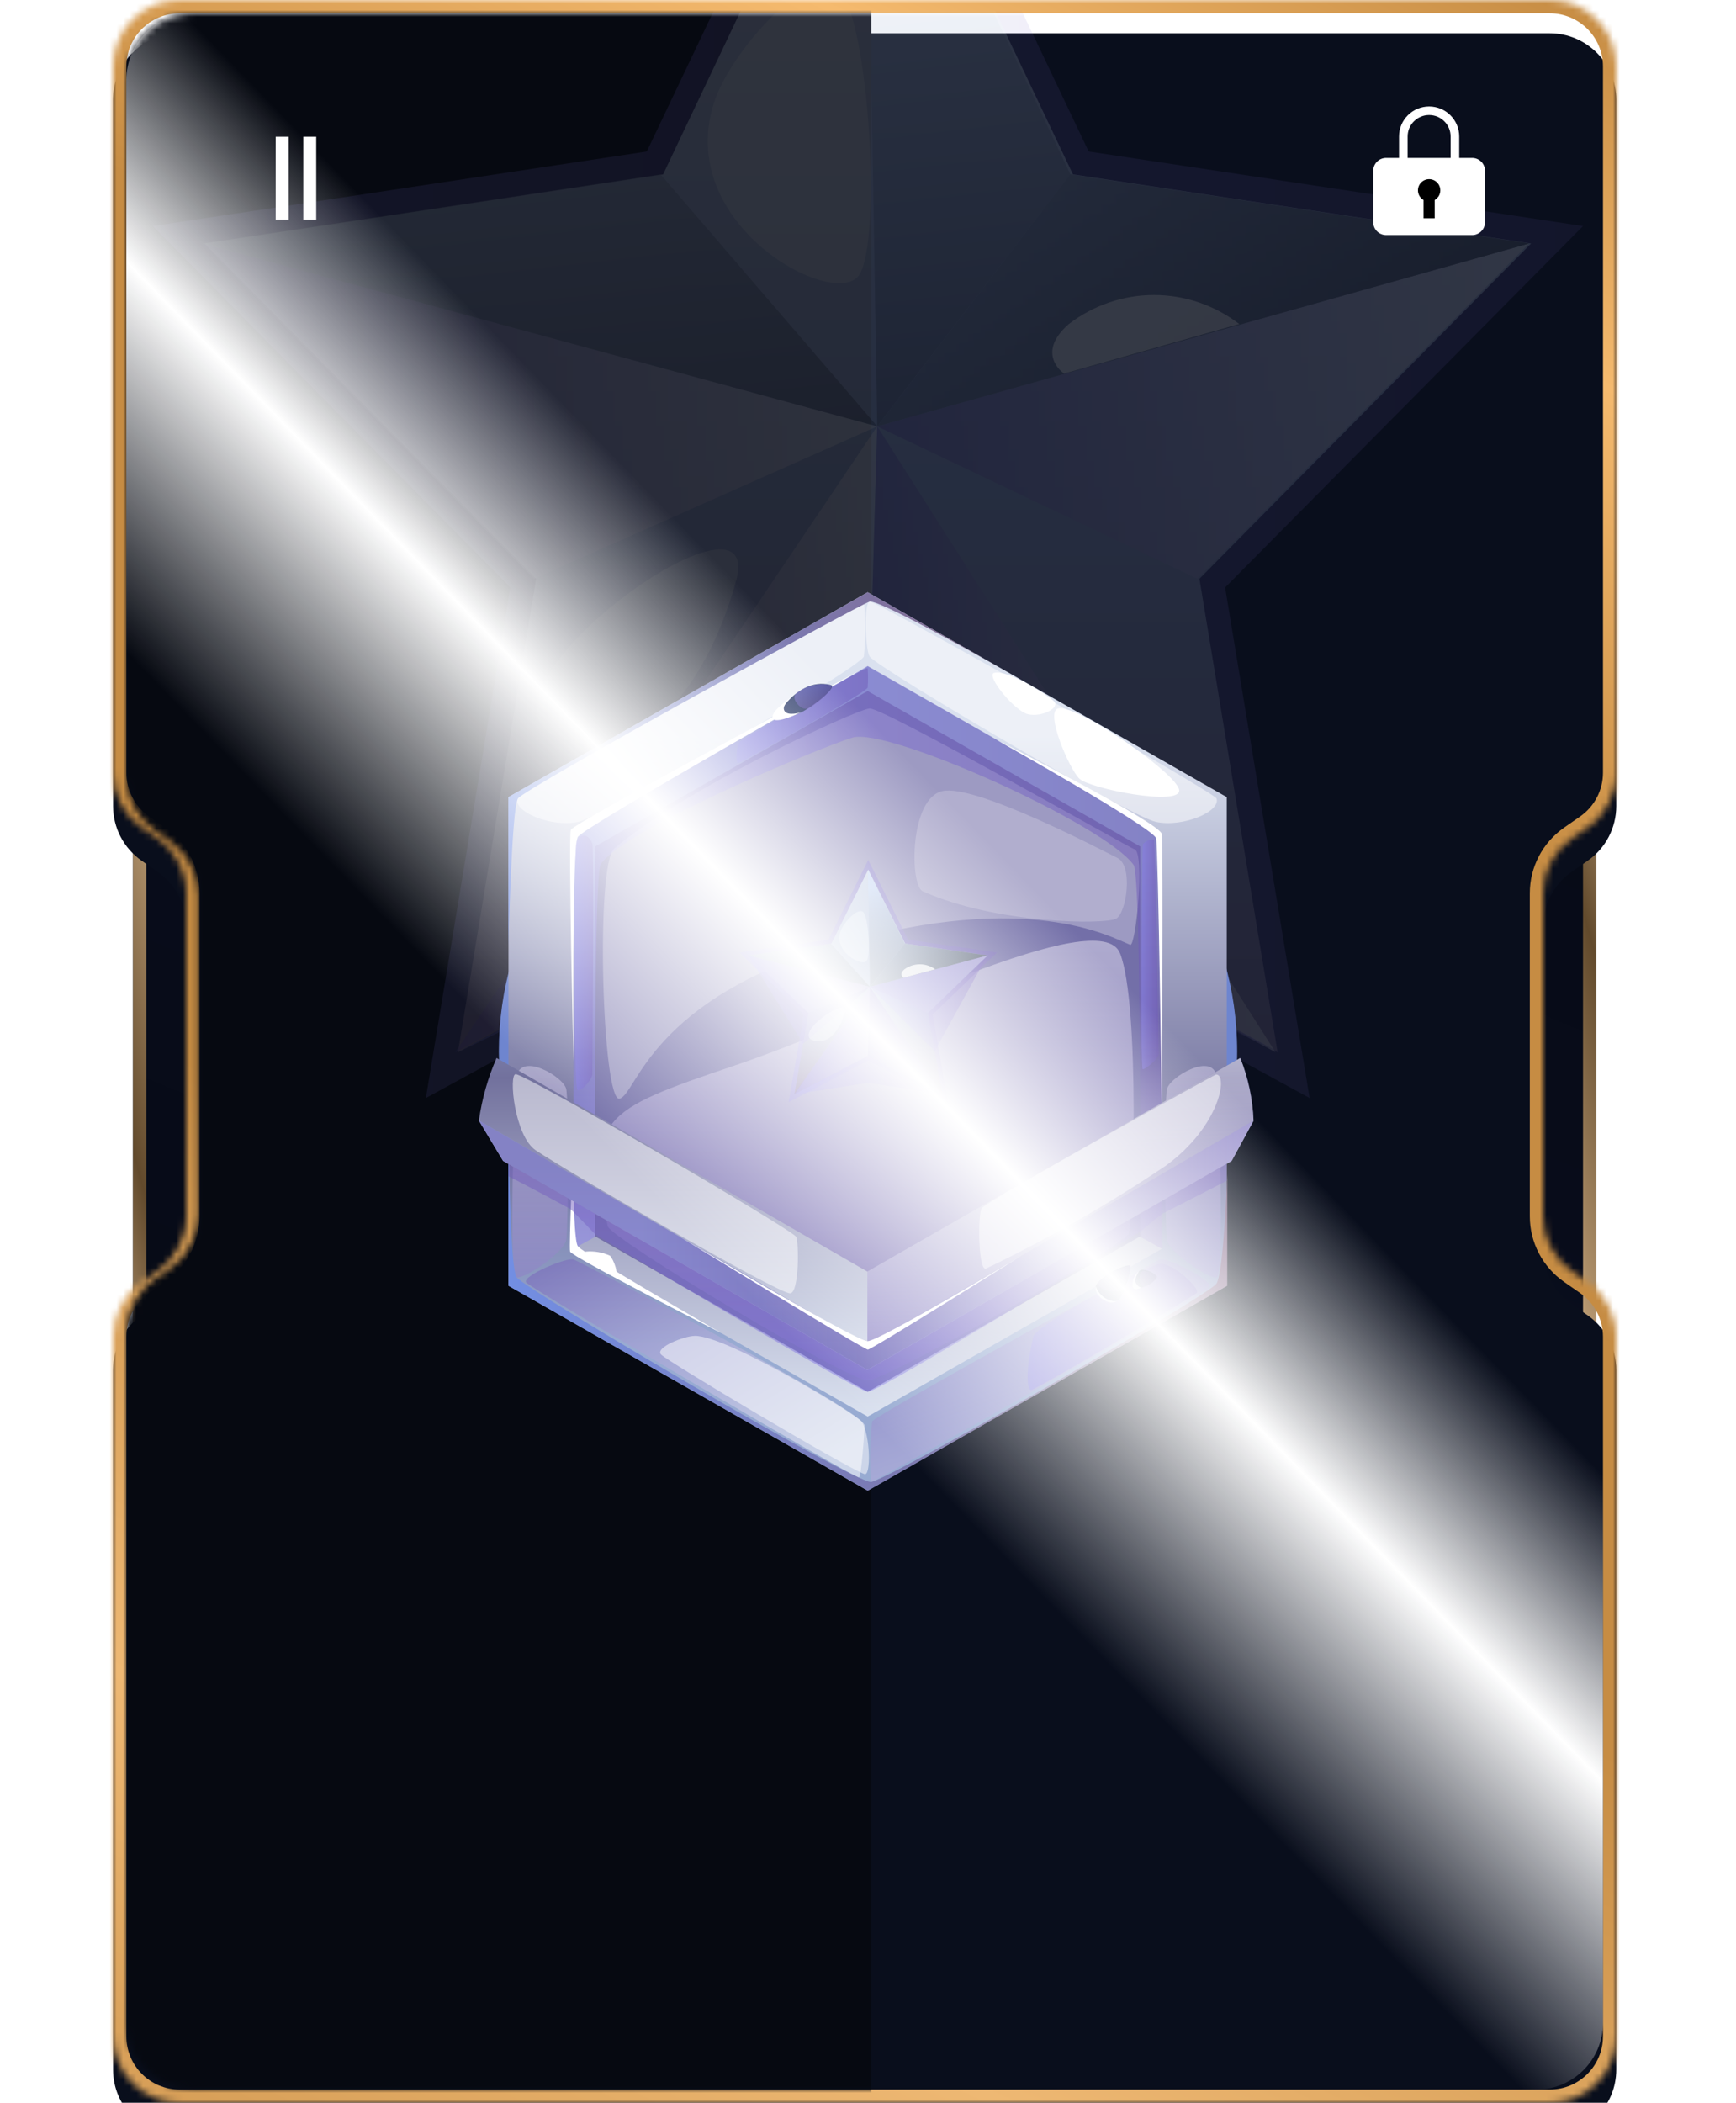 <svg width="261" height="316" viewBox="0 0 261 316" fill="none" xmlns="http://www.w3.org/2000/svg">
<g filter="url(#filter0_b_6924_90886)">
<path d="M25 309.983C22.239 309.983 20 307.745 20 304.983L20 12C20 9.238 22.239 7 25 7L57 7L57 309.983L25 309.983Z" fill="url(#paint0_linear_6924_90886)"/>
<path d="M25 308.983C22.791 308.983 21 307.193 21 304.983L21 12C21 9.791 22.791 8 25 8L56 8L56 308.983L25 308.983Z" stroke="url(#paint1_linear_6924_90886)" stroke-width="2"/>
</g>
<g filter="url(#filter1_b_6924_90886)">
<path d="M235 7C237.761 7 240 9.239 240 12L240 304.984C240 307.745 237.761 309.984 235 309.984L203 309.984L203 7L235 7Z" fill="url(#paint2_linear_6924_90886)"/>
<path d="M235 8C237.209 8 239 9.791 239 12L239 304.984C239 307.193 237.209 308.984 235 308.984L204 308.984L204 8L235 8Z" stroke="url(#paint3_linear_6924_90886)" stroke-width="2"/>
</g>
<mask id="path-5-inside-1_6924_90886" fill="white">
<path fill-rule="evenodd" clip-rule="evenodd" d="M17 10C17 4.477 21.477 0 27 0H233C238.523 0 243 4.477 243 10V116.123C243 119.396 241.398 122.462 238.711 124.332L236.289 126.016C233.602 127.885 232 130.952 232 134.225V157V160V182.775C232 186.048 233.602 189.115 236.289 190.984L238.711 192.668C241.398 194.538 243 197.604 243 200.877V306C243 311.523 238.523 316 233 316H27C21.477 316 17 311.523 17 306V200.877C17 197.604 18.602 194.538 21.289 192.668L23.711 190.984C26.398 189.115 28 186.048 28 182.775L28 160V157L28 134.225C28 130.952 26.398 127.885 23.711 126.016L21.289 124.332C18.602 122.462 17 119.396 17 116.123V10Z"/>
</mask>
<g filter="url(#filter2_i_6924_90886)">
<path fill-rule="evenodd" clip-rule="evenodd" d="M17 10C17 4.477 21.477 0 27 0H233C238.523 0 243 4.477 243 10V116.123C243 119.396 241.398 122.462 238.711 124.332L236.289 126.016C233.602 127.885 232 130.952 232 134.225V157V160V182.775C232 186.048 233.602 189.115 236.289 190.984L238.711 192.668C241.398 194.538 243 197.604 243 200.877V306C243 311.523 238.523 316 233 316H27C21.477 316 17 311.523 17 306V200.877C17 197.604 18.602 194.538 21.289 192.668L23.711 190.984C26.398 189.115 28 186.048 28 182.775L28 160V157L28 134.225C28 130.952 26.398 127.885 23.711 126.016L21.289 124.332C18.602 122.462 17 119.396 17 116.123V10Z" fill="#090E1C"/>
</g>
<path d="M28 160H30H28ZM28 157H26H28ZM21.289 124.332L22.431 122.69L21.289 124.332ZM21.289 192.668L20.147 191.026L21.289 192.668ZM238.711 192.668L237.569 194.31L238.711 192.668ZM23.711 126.016L22.569 127.658L23.711 126.016ZM236.289 126.016L235.147 124.374L236.289 126.016ZM238.711 124.332L239.853 125.974L238.711 124.332ZM236.289 190.984L237.431 189.342L236.289 190.984ZM23.711 190.984L24.853 192.626L23.711 190.984ZM233 -2H27V2H233V-2ZM245 116.123V10H241V116.123H245ZM237.431 127.658L239.853 125.974L237.569 122.69L235.147 124.374L237.431 127.658ZM234 157V134.225H230V157H234ZM234 160V157H230V160H234ZM234 182.775V160H230V182.775H234ZM239.853 191.026L237.431 189.342L235.147 192.626L237.569 194.31L239.853 191.026ZM245 306V200.877H241V306H245ZM27 318H233V314H27V318ZM15 200.877V306H19V200.877H15ZM22.431 194.31L24.853 192.626L22.569 189.342L20.147 191.026L22.431 194.31ZM30 182.775L30 160H26L26 182.775H30ZM30 160V157H26V160H30ZM30 157L30 134.225H26L26 157H30ZM24.853 124.374L22.431 122.69L20.147 125.974L22.569 127.658L24.853 124.374ZM15 10V116.123H19V10H15ZM22.431 122.69C20.282 121.194 19 118.741 19 116.123H15C15 120.051 16.923 123.73 20.147 125.974L22.431 122.69ZM19 200.877C19 198.259 20.282 195.806 22.431 194.31L20.147 191.026C16.923 193.27 15 196.949 15 200.877H19ZM27 314C22.582 314 19 310.418 19 306H15C15 312.627 20.373 318 27 318V314ZM241 306C241 310.418 237.418 314 233 314V318C239.627 318 245 312.627 245 306H241ZM237.569 194.31C239.718 195.806 241 198.259 241 200.877H245C245 196.949 243.077 193.27 239.853 191.026L237.569 194.31ZM30 134.225C30 130.297 28.077 126.618 24.853 124.374L22.569 127.658C24.718 129.153 26 131.606 26 134.225H30ZM235.147 124.374C231.923 126.618 230 130.297 230 134.225H234C234 131.606 235.282 129.153 237.431 127.658L235.147 124.374ZM241 116.123C241 118.741 239.718 121.194 237.569 122.69L239.853 125.974C243.077 123.73 245 120.051 245 116.123H241ZM230 182.775C230 186.703 231.923 190.382 235.147 192.626L237.431 189.342C235.282 187.847 234 185.394 234 182.775H230ZM27 -2C20.373 -2 15 3.373 15 10H19C19 5.582 22.582 2 27 2V-2ZM24.853 192.626C28.077 190.382 30 186.703 30 182.775H26C26 185.394 24.718 187.847 22.569 189.342L24.853 192.626ZM233 2C237.418 2 241 5.582 241 10H245C245 3.373 239.627 -2 233 -2V2Z" fill="url(#paint4_linear_6924_90886)" mask="url(#path-5-inside-1_6924_90886)"/>
<mask id="mask0_6924_90886" style="mask-type:alpha" maskUnits="userSpaceOnUse" x="19" y="2" width="222" height="312">
<path fill-rule="evenodd" clip-rule="evenodd" d="M19 12C19 6.477 23.477 2 29 2H231C236.523 2 241 6.477 241 12V116.602C241 119.867 239.406 122.927 236.73 124.798L234.465 126.382C231.789 128.253 230.195 131.312 230.195 134.577V157.013V159.975V182.41C230.195 185.675 231.789 188.735 234.465 190.606L236.73 192.19C239.406 194.061 241 197.12 241 200.385V304C241 309.523 236.523 314 231 314H29C23.477 314 19 309.523 19 304V200.386C19 197.121 20.594 194.062 23.27 192.191L25.537 190.606C28.213 188.735 29.807 185.675 29.807 182.41L29.807 157.013L29.807 134.577C29.807 131.312 28.213 128.253 25.537 126.382L23.27 124.796C20.594 122.925 19 119.866 19 116.601V12Z" fill="#090E1C"/>
</mask>
<g mask="url(#mask0_6924_90886)">
<rect x="18" y="317" width="317" height="113" transform="rotate(-90 18 317)" fill="#060911"/>
<g style="mix-blend-mode:hard-light" opacity="0.2">
<path style="mix-blend-mode:multiply" opacity="0.5" d="M130.461 128.767L64.028 165L76.73 88.281L23 33.972L97.244 22.767L130.461 -47L163.677 22.767L238 33.972L184.191 88.281L196.894 165L130.461 128.767Z" fill="url(#paint5_linear_6924_90886)"/>
<path d="M230.195 36.59L194.375 31.192L184.591 29.72L161.316 26.203L130.467 -38.575L99.696 26.203L30.738 36.59L80.603 86.973L68.847 158.13L130.467 124.514L192.087 158.13L180.331 86.973L230.195 36.59Z" fill="url(#paint6_linear_6924_90886)"/>
<path style="mix-blend-mode:multiply" opacity="0.5" d="M30.43 36.591L131.894 64.072L80.294 86.974L30.43 36.591Z" fill="url(#paint7_linear_6924_90886)"/>
<path style="mix-blend-mode:multiply" opacity="0.5" d="M229.875 36.591L131.883 64.072L180.011 86.974L229.875 36.591Z" fill="url(#paint8_linear_6924_90886)"/>
<path style="mix-blend-mode:multiply" opacity="0.5" d="M130.144 124.516L131.88 64.073L68.445 158.132L130.144 124.516Z" fill="url(#paint9_linear_6924_90886)"/>
<path style="mix-blend-mode:multiply" opacity="0.5" d="M191.772 158.132L131.888 64.073L130.152 124.516L191.772 158.132Z" fill="url(#paint10_linear_6924_90886)"/>
<path style="mix-blend-mode:color-dodge" opacity="0.5" d="M130.152 -38.575L131.888 64.071L160.923 26.203L130.152 -38.575Z" fill="url(#paint11_linear_6924_90886)"/>
<path style="mix-blend-mode:color-dodge" opacity="0.5" d="M229.875 36.59L131.883 64.072L160.918 26.203L229.875 36.59Z" fill="url(#paint12_linear_6924_90886)"/>
<path style="mix-blend-mode:color-dodge" opacity="0.5" d="M229.875 36.59L131.883 64.072L160.918 26.203L229.875 36.59Z" fill="url(#paint13_linear_6924_90886)"/>
<path style="mix-blend-mode:color-dodge" opacity="0.5" d="M99.309 26.203L131.894 64.072L30.43 36.59L99.309 26.203Z" fill="url(#paint14_linear_6924_90886)"/>
<g style="mix-blend-mode:color-dodge" opacity="0.8">
<path d="M160.686 48.697C155.558 53.195 159.976 56.14 159.976 56.14L186.328 48.697C182.614 45.86 178.121 44.33 173.507 44.33C168.894 44.33 164.401 45.86 160.686 48.697Z" fill="white"/>
</g>
<path style="mix-blend-mode:multiply" opacity="0.5" d="M68.848 158.131C68.848 158.131 115.556 135.312 130.468 128.932L192.246 158.131L130.626 124.516L68.848 158.131Z" fill="url(#paint15_linear_6924_90886)"/>
<g style="mix-blend-mode:soft-light" opacity="0.4">
<path d="M107.498 14.998C100.95 33.809 125.961 46.978 129.274 41.17C132.588 35.363 130.537 3.056 126.276 -1.36C122.016 -5.777 110.181 7.309 107.498 14.998Z" fill="#F7FFFF"/>
</g>
<g style="mix-blend-mode:soft-light" opacity="0.4">
<path d="M87.068 111.592C100.402 113.392 107.818 97.77 110.737 87.055C115.077 69.634 63.003 108.157 87.068 111.592Z" fill="#F7FFFF"/>
</g>
</g>
</g>
<g filter="url(#filter3_f_6924_90886)">
<ellipse cx="130.5" cy="158" rx="55.5" ry="52" fill="#6E85CF"/>
</g>
<path d="M130.45 89L76.449 119.784V193.215L130.45 224L184.436 193.215V119.784L130.45 89Z" fill="url(#paint16_linear_6924_90886)"/>
<path d="M86.219 187.656V125.343L130.451 100.132L174.684 125.343V187.656L130.451 212.868L86.219 187.656Z" fill="url(#paint17_linear_6924_90886)"/>
<path d="M89.473 185.789V127.196L130.449 103.838L171.426 127.196V185.789L130.449 209.148L89.473 185.789Z" fill="#736FA8"/>
<g style="mix-blend-mode:soft-light" opacity="0.5">
<path d="M77.8 119.982C77.131 121.947 82.861 124.375 86.913 123.505C90.966 122.635 128.957 100.624 129.881 98.658C130.159 95.914 130.159 93.149 129.881 90.404C128.544 90.404 78.127 119.013 77.8 119.982Z" fill="white"/>
</g>
<g style="mix-blend-mode:soft-light" opacity="0.5">
<path d="M182.901 119.982C183.57 121.947 177.84 124.375 173.787 123.505C169.735 122.635 132.029 100.427 130.749 98.658C130.095 97.746 129.882 90.404 130.749 90.404C132.086 90.404 182.503 119.013 182.901 119.982Z" fill="white"/>
</g>
<path style="mix-blend-mode:multiply" opacity="0.5" d="M77.687 161.743C77.317 163.932 76.436 191.741 77.687 191.952C78.938 192.162 84.796 188.204 85.123 186.337C85.45 184.47 85.549 165.449 85.123 163.624C84.696 161.799 78.341 158.079 77.687 161.743Z" fill="url(#paint18_linear_6924_90886)"/>
<path style="mix-blend-mode:multiply" opacity="0.5" d="M182.901 161.743C183.257 163.932 184.138 191.741 182.901 191.952C181.664 192.162 175.792 188.204 175.465 186.337C175.138 184.47 175.024 165.449 175.465 163.624C175.906 161.799 182.333 158.079 182.901 161.743Z" fill="url(#paint19_linear_6924_90886)"/>
<path style="mix-blend-mode:multiply" opacity="0.5" d="M79.109 192.71C79.764 193.665 128.404 222.049 129.129 222.049C129.499 222.049 129.982 215.03 129.982 214.202C129.982 212.012 86.986 189.468 86.233 189.257C85.095 188.948 78.441 191.742 79.109 192.71Z" fill="url(#paint20_linear_6924_90886)"/>
<path style="mix-blend-mode:multiply" opacity="0.5" d="M181.878 193.454C181.224 194.394 131.688 222.694 130.949 222.694C130.76 219.658 130.817 216.611 131.119 213.584C132.683 212.039 173.774 189.467 174.456 189.256C175.565 188.948 182.546 192.485 181.878 193.454Z" fill="url(#paint21_linear_6924_90886)"/>
<path style="mix-blend-mode:multiply" opacity="0.5" d="M91.351 184.231C88.507 168.004 90.057 166.979 110.46 160.115C130.863 153.25 165.371 135.577 168.399 143.269C171.428 150.962 170.39 183.614 169.693 185.382C168.996 187.151 133.394 207.379 130.451 207.435C127.508 207.492 91.664 186.056 91.351 184.231Z" fill="url(#paint22_linear_6924_90886)"/>
<g style="mix-blend-mode:soft-light" opacity="0.3">
<path d="M170.543 127.603C169.818 127.435 132.794 106.308 130.733 106.463C128.671 106.617 102.936 118.521 92.344 127.519C89.5 129.92 90.552 165.758 93.154 165.098C95.756 164.438 97.704 149.951 126.368 141.809C154.576 133.794 166.861 140.729 169.918 141.978C170.771 142.343 172.179 127.996 170.543 127.603Z" fill="white"/>
</g>
<path style="mix-blend-mode:multiply" opacity="0.5" d="M86.219 187.657V125.344L130.451 100.076L174.684 125.344V187.657L171.428 185.86C171.428 185.86 171.627 131.689 170.447 129.99C166.182 123.94 133.48 109.201 128.148 110.843C122.816 112.485 93.555 124.74 90.299 129.892C89.205 131.563 89.475 185.86 89.475 185.86L86.219 187.657Z" fill="url(#paint23_linear_6924_90886)"/>
<g style="mix-blend-mode:soft-light" opacity="0.2">
<path d="M138.713 133.921C149.732 138.877 166.339 138.975 167.86 138.02C169.382 137.066 170.377 130.103 168.003 128.924C165.628 127.745 146.675 117.792 141.699 118.873C136.723 119.954 136.765 132.981 138.713 133.921Z" fill="white"/>
</g>
<path d="M76.45 142.146C76.45 141.992 76.919 121.441 77.872 119.981C78.825 118.521 129.285 90.797 130.749 90.404C132.214 90.011 151.181 100.82 151.181 100.82L130.451 89L76.422 119.784L76.45 142.146Z" fill="url(#paint24_linear_6924_90886)"/>
<path d="M149.773 111.15C149.773 111.15 173.489 124.472 173.816 125.974C174.143 127.476 174.684 167.736 174.684 167.736C174.684 167.736 174.897 127.027 174.684 125.342C174.47 123.658 149.773 111.15 149.773 111.15Z" fill="white"/>
<path d="M86.221 159.497C86.221 159.497 85.424 125.807 85.822 124.712C86.221 123.617 130.453 100.132 130.453 100.132C130.453 100.132 87.799 124.234 86.875 125.765C85.95 127.295 86.221 159.497 86.221 159.497Z" fill="white"/>
<path style="mix-blend-mode:multiply" d="M76.451 193.215L130.479 224L184.508 193.215V176.497C184.508 176.497 183.997 191.096 182.902 192.878C181.807 194.661 133.423 222.512 130.949 222.694C128.475 222.877 79.109 193.875 77.688 191.952C76.266 190.029 76.394 155.791 76.394 155.791L76.451 193.215Z" fill="url(#paint25_linear_6924_90886)"/>
<path d="M86.219 171.709C86.219 171.709 86.062 186.069 86.873 187.263C87.683 188.456 108.655 200.43 108.655 200.43C108.655 200.43 85.906 188.835 85.707 188.077C85.508 187.319 86.219 171.709 86.219 171.709Z" fill="white"/>
<g style="mix-blend-mode:soft-light" opacity="0.5">
<path d="M104.49 200.739C102.883 200.739 98.419 202.508 99.386 203.547C100.352 204.586 126.94 220.392 129.969 221.515C130.964 221.88 130.865 215.633 129.542 213.612C128.974 212.741 109.424 200.725 104.49 200.739Z" fill="white"/>
</g>
<path d="M149.459 101.113C148.166 101.464 152.502 106.855 154.564 107.332C156.625 107.809 159.441 106.363 158.459 105.381C157.478 104.398 151.464 100.58 149.459 101.113Z" fill="white"/>
<path d="M159.071 106.463C157.095 106.982 160.721 115.489 162.27 117.005C163.82 118.521 177.612 121.217 177.285 118.718C176.958 116.219 161.83 105.733 159.071 106.463Z" fill="white"/>
<path style="mix-blend-mode:multiply" opacity="0.5" d="M155.347 200.88C154.181 205.891 154.366 208.853 155.02 208.881C155.674 208.91 179.29 194.886 179.93 194.282C180.57 193.679 176.148 189.622 174.371 189.903C172.594 190.183 155.788 198.999 155.347 200.88Z" fill="url(#paint26_linear_6924_90886)"/>
<path style="mix-blend-mode:multiply" opacity="0.5" d="M89.061 126.776C88.492 125.092 86.744 125.106 86.587 126.987C86.431 128.868 86.161 163.779 86.857 163.835C87.554 163.892 89.061 162.165 89.061 161.365C89.061 160.565 89.346 127.576 89.061 126.776Z" fill="url(#paint27_linear_6924_90886)"/>
<path style="mix-blend-mode:multiply" opacity="0.5" d="M171.812 126.984C171.726 127.658 171.385 160.675 171.812 160.675C172.238 160.675 174.2 159.116 174.2 158.316C174.2 157.516 173.717 126.353 173.489 126.184C173.262 126.016 171.883 126.451 171.812 126.984Z" fill="url(#paint28_linear_6924_90886)"/>
<path style="mix-blend-mode:multiply" opacity="0.5" d="M130.453 103.305C130.453 103.951 111.415 114.675 110.974 114.675C110.534 114.675 110.69 111.784 111.301 111.377C111.913 110.97 130.297 100.048 130.453 100.413C130.517 101.376 130.517 102.342 130.453 103.305Z" fill="url(#paint29_linear_6924_90886)"/>
<path d="M169.721 190.156C168.512 190.156 164.403 192.458 164.716 193.624C165.029 194.789 167.56 196.01 168.2 195.35C168.839 194.69 170.517 190.184 169.721 190.156Z" fill="#394773"/>
<path d="M171.286 190.968C170.874 191.347 169.964 192.695 170.831 193.355C171.698 194.015 174.243 192.274 173.859 191.755C173.475 191.235 171.826 190.477 171.286 190.968Z" fill="#394773"/>
<path style="mix-blend-mode:multiply" opacity="0.5" d="M165.314 192.457C164.304 193.861 168.456 194.717 168.996 193.566C169.537 192.415 170.418 190.029 169.721 190.155C168.121 190.649 166.627 191.429 165.314 192.457Z" fill="url(#paint30_linear_6924_90886)"/>
<path d="M164.73 193.286C165.014 194.07 165.568 194.73 166.294 195.153C167.261 195.715 168.1 195.588 168.341 195.153C168.102 195.434 167.773 195.626 167.409 195.697C167.044 195.768 166.666 195.715 166.336 195.546C164.417 194.648 164.73 193.286 164.73 193.286Z" fill="#DAE1EF"/>
<path style="mix-blend-mode:multiply" opacity="0.5" d="M171.743 190.996C170.804 191.993 171.544 193.439 172.07 193.355C172.596 193.27 174.16 192.246 173.861 191.754C173.563 191.263 171.956 190.786 171.743 190.996Z" fill="url(#paint31_linear_6924_90886)"/>
<path d="M171.285 190.969C171.285 190.969 170.418 192.134 170.773 192.808C171.128 193.481 171.598 193.481 171.598 193.481C171.598 193.481 170.489 194.113 170.29 193.369C170.234 192.918 170.296 192.461 170.47 192.041C170.644 191.62 170.925 191.251 171.285 190.969Z" fill="#DAE1EF"/>
<path d="M124.895 102.938C121.98 102.18 119.634 104.033 118.355 105.465C117.075 106.897 117.786 107.753 119.392 107.473C120.999 107.192 126.118 103.261 124.895 102.938Z" fill="#394773"/>
<path style="mix-blend-mode:multiply" opacity="0.5" d="M124.89 102.939C123.972 102.756 123.025 102.778 122.117 103.004C121.209 103.23 120.364 103.654 119.644 104.244C118.862 104.932 120.397 106.869 121.463 106.462C122.53 106.055 125.786 103.248 124.89 102.939Z" fill="url(#paint32_linear_6924_90886)"/>
<path d="M119.077 104.736C119.077 104.736 115.792 106.856 116.162 107.909C116.532 108.962 120.427 107.038 120.427 107.038C120.427 107.038 118.394 107.698 117.925 106.8C117.456 105.901 119.077 104.736 119.077 104.736Z" fill="white"/>
<path d="M88.094 188.077C86.544 188.456 91.136 191.572 92.217 191.727C93.297 191.881 92.217 189.172 91.705 188.695C90.575 188.184 89.331 187.972 88.094 188.077Z" fill="white"/>
<path d="M130.408 191.083L74.659 158.979C73.348 161.981 72.454 165.145 72 168.384L75.64 174.448L130.408 205.864L185.176 174.448L188.461 168.384C188.36 165.158 187.687 161.974 186.47 158.979L130.408 191.083Z" fill="url(#paint33_linear_6924_90886)"/>
<path d="M75.64 174.447L72 168.383L130.408 202.157L188.475 168.383L185.162 174.447L130.408 205.863L75.64 174.447Z" fill="url(#paint34_linear_6924_90886)"/>
<path style="mix-blend-mode:multiply" opacity="0.5" d="M72 168.383L75.64 174.447L76.465 174.952V176.763C76.465 176.763 79.578 178.335 85.706 181.648C85.92 181.761 89.574 185.565 89.574 185.565C89.574 185.565 129.015 209.148 130.451 209.148C132.285 209.148 171.428 185.088 171.428 185.088C171.428 185.088 174.47 182.561 174.783 182.378L184.437 177.437V174.868L185.176 174.447L188.461 168.383L130.408 202.157L72 168.383Z" fill="url(#paint35_linear_6924_90886)"/>
<path style="mix-blend-mode:multiply" opacity="0.5" d="M130.406 191.083V202.158L188.459 168.384C188.306 165.164 187.634 161.989 186.468 158.979L130.406 191.083Z" fill="url(#paint36_linear_6924_90886)"/>
<g style="mix-blend-mode:soft-light" opacity="0.5">
<path d="M77.53 161.42C76.463 161.42 77.331 170.741 80.573 172.875C85.719 176.286 116.744 194.282 118.777 194.352C120.199 194.352 120.113 186.449 119.687 185.845C118.919 184.68 79.108 161.42 77.53 161.42Z" fill="white"/>
</g>
<g style="mix-blend-mode:soft-light" opacity="0.5">
<path d="M147.639 181.508C146.971 182.196 147.056 190.899 148.208 190.646C157.579 186.151 166.607 180.99 175.222 175.205C183.497 169.211 184.663 161.308 182.801 161.476C182.744 161.42 149.033 180.09 147.639 181.508Z" fill="white"/>
</g>
<path d="M102 185.733C102 185.733 128.687 201.54 130.436 201.54C132.185 201.54 153.455 188.766 153.455 188.766C153.455 188.766 131.076 202.803 130.479 202.803C129.882 202.803 102 185.733 102 185.733Z" fill="white"/>
<path style="mix-blend-mode:multiply" opacity="0.5" d="M130.537 159.399L118.565 165.618L120.854 152.451L111.172 143.13L124.551 141.207L130.537 129.232L136.523 141.207L149.916 143.13L140.22 152.451L142.509 165.618L130.537 159.399Z" fill="url(#paint37_linear_6924_90886)"/>
<path d="M148.51 143.578L142.055 142.652L140.292 142.399L136.097 141.796L130.538 130.678L124.993 141.796L112.566 143.578L121.552 152.225L119.434 164.438L130.538 158.669L141.643 164.438L139.524 152.225L148.51 143.578Z" fill="url(#paint38_linear_6924_90886)"/>
<path style="mix-blend-mode:multiply" opacity="0.5" d="M112.508 143.578L130.792 148.295L121.494 152.225L112.508 143.578Z" fill="url(#paint39_linear_6924_90886)"/>
<path style="mix-blend-mode:multiply" opacity="0.5" d="M148.452 143.578L130.793 148.295L139.466 152.225L148.452 143.578Z" fill="url(#paint40_linear_6924_90886)"/>
<path style="mix-blend-mode:multiply" opacity="0.5" d="M130.478 158.67L130.791 148.296L119.359 164.439L130.478 158.67Z" fill="url(#paint41_linear_6924_90886)"/>
<path style="mix-blend-mode:multiply" opacity="0.5" d="M141.585 164.439L130.793 148.296L130.48 158.67L141.585 164.439Z" fill="url(#paint42_linear_6924_90886)"/>
<path style="mix-blend-mode:color-dodge" opacity="0.5" d="M130.48 130.678L130.793 148.295L136.026 141.796L130.48 130.678Z" fill="url(#paint43_linear_6924_90886)"/>
<path style="mix-blend-mode:color-dodge" opacity="0.5" d="M148.452 143.579L130.793 148.295L136.025 141.796L148.452 143.579Z" fill="url(#paint44_linear_6924_90886)"/>
<path style="mix-blend-mode:color-dodge" opacity="0.5" d="M148.452 143.579L130.793 148.295L136.025 141.796L148.452 143.579Z" fill="url(#paint45_linear_6924_90886)"/>
<path style="mix-blend-mode:color-dodge" opacity="0.5" d="M124.92 141.796L130.792 148.295L112.508 143.579L124.92 141.796Z" fill="url(#paint46_linear_6924_90886)"/>
<g style="mix-blend-mode:color-dodge" opacity="0.8">
<path d="M135.982 145.656C135.058 146.428 135.854 146.933 135.854 146.933L140.603 145.656C139.933 145.169 139.124 144.906 138.292 144.906C137.461 144.906 136.651 145.169 135.982 145.656Z" fill="white"/>
</g>
<path style="mix-blend-mode:multiply" opacity="0.5" d="M119.434 164.436C119.434 164.436 127.851 160.52 130.538 159.425L141.671 164.436L130.566 158.667L119.434 164.436Z" fill="url(#paint47_linear_6924_90886)"/>
<path style="mix-blend-mode:multiply" opacity="0.5" d="M112.508 143.578L130.792 148.295L120.754 156.83L112.508 143.578Z" fill="url(#paint48_linear_6924_90886)"/>
<path style="mix-blend-mode:multiply" opacity="0.5" d="M148.452 143.578L130.793 148.295L140.518 157.967L148.452 143.578Z" fill="url(#paint49_linear_6924_90886)"/>
<path style="mix-blend-mode:multiply" opacity="0.5" d="M119.434 164.439L130.794 148.296L141.642 164.439L130.538 162.713L119.434 164.439Z" fill="url(#paint50_linear_6924_90886)"/>
<g style="mix-blend-mode:soft-light" opacity="0.4">
<path d="M126.399 139.872C125.219 143.101 129.726 145.361 130.323 144.364C130.921 143.368 130.551 137.823 129.783 137.065C129.015 136.307 126.883 138.553 126.399 139.872Z" fill="#F7FFFF"/>
</g>
<g style="mix-blend-mode:soft-light" opacity="0.4">
<path d="M122.716 156.45C125.119 156.759 126.456 154.077 126.982 152.238C127.764 149.248 118.38 155.86 122.716 156.45Z" fill="#F7FFFF"/>
</g>
<path fill-rule="evenodd" clip-rule="evenodd" d="M219.387 20.509V23.73H221.326C222.397 23.73 223.265 24.595 223.265 25.662V33.392C223.265 34.459 222.397 35.324 221.326 35.324H208.4C207.329 35.324 206.461 34.459 206.461 33.392V25.662C206.461 24.595 207.329 23.73 208.4 23.73H210.339V20.509C210.339 18.019 212.364 16 214.863 16C217.361 16 219.387 18.019 219.387 20.509ZM211.631 20.509C211.631 18.73 213.078 17.288 214.863 17.288C216.648 17.288 218.094 18.73 218.094 20.509V23.73H211.631V20.509Z" fill="white"/>
<circle cx="214.864" cy="28.602" r="1.68" fill="black"/>
<rect x="214.023" y="28.602" width="1.68" height="4.201" fill="black"/>
<path d="M41.45 33V20.544H43.394V33H41.45ZM45.598 33V20.544H47.542V33H45.598Z" fill="white"/>
<g style="mix-blend-mode:overlay">
<g style="mix-blend-mode:color-dodge">
<path fill-rule="evenodd" clip-rule="evenodd" d="M19 12C19 6.477 23.477 2 29 2H231C236.523 2 241 6.477 241 12V120.562C241 123.615 239.506 126.474 237 128.217C234.494 129.961 233 132.82 233 135.873V159V162V185.127C233 188.18 234.494 191.039 237 192.783C239.506 194.526 241 197.385 241 200.438V304C241 309.523 236.523 314 231 314H29C23.477 314 19 309.523 19 304V202.182C19 198.908 20.602 195.842 23.289 193.973L24.711 192.984C27.398 191.115 29 188.048 29 184.775L29 162V159L29 136.225C29 132.952 27.398 129.885 24.711 128.016L23.289 127.027C20.602 125.158 19 122.092 19 118.818V12Z" fill="url(#paint51_linear_6924_90886)"/>
</g>
</g>
<defs>
<filter id="filter0_b_6924_90886" x="-6" y="-19" width="89" height="354.983" filterUnits="userSpaceOnUse" colorInterpolationFilters="sRGB">
<feFlood floodOpacity="0" result="BackgroundImageFix"/>
<feGaussianBlur in="BackgroundImageFix" stdDeviation="13"/>
<feComposite in2="SourceAlpha" operator="in" result="effect1_backgroundBlur_6924_90886"/>
<feBlend mode="normal" in="SourceGraphic" in2="effect1_backgroundBlur_6924_90886" result="shape"/>
</filter>
<filter id="filter1_b_6924_90886" x="177" y="-19" width="89" height="354.983" filterUnits="userSpaceOnUse" colorInterpolationFilters="sRGB">
<feFlood floodOpacity="0" result="BackgroundImageFix"/>
<feGaussianBlur in="BackgroundImageFix" stdDeviation="13"/>
<feComposite in2="SourceAlpha" operator="in" result="effect1_backgroundBlur_6924_90886"/>
<feBlend mode="normal" in="SourceGraphic" in2="effect1_backgroundBlur_6924_90886" result="shape"/>
</filter>
<filter id="filter2_i_6924_90886" x="17" y="0" width="226" height="320" filterUnits="userSpaceOnUse" colorInterpolationFilters="sRGB">
<feFlood floodOpacity="0" result="BackgroundImageFix"/>
<feBlend mode="normal" in="SourceGraphic" in2="BackgroundImageFix" result="shape"/>
<feColorMatrix in="SourceAlpha" type="matrix" values="0 0 0 0 0 0 0 0 0 0 0 0 0 0 0 0 0 0 127 0" result="hardAlpha"/>
<feOffset dy="5"/>
<feGaussianBlur stdDeviation="2"/>
<feComposite in2="hardAlpha" operator="arithmetic" k2="-1" k3="1"/>
<feColorMatrix type="matrix" values="0 0 0 0 0 0 0 0 0 0 0 0 0 0 0 0 0 0 0.25 0"/>
<feBlend mode="normal" in2="shape" result="effect1_innerShadow_6924_90886"/>
</filter>
<filter id="filter3_f_6924_90886" x="0" y="31" width="261" height="254" filterUnits="userSpaceOnUse" colorInterpolationFilters="sRGB">
<feFlood floodOpacity="0" result="BackgroundImageFix"/>
<feBlend mode="normal" in="SourceGraphic" in2="BackgroundImageFix" result="shape"/>
<feGaussianBlur stdDeviation="37.5" result="effect1_foregroundBlur_6924_90886"/>
</filter>
<linearGradient id="paint0_linear_6924_90886" x1="13" y1="296.56" x2="134.492" y2="0.901" gradientUnits="userSpaceOnUse">
<stop stop-color="#060913"/>
<stop offset="0.137" stop-color="#070A16"/>
<stop offset="0.197" stop-color="#0D142E"/>
<stop offset="0.309" stop-color="#070B17"/>
<stop offset="0.491" stop-color="#080C1A"/>
<stop offset="0.661" stop-color="#0B1125"/>
<stop offset="1" stop-color="#101010"/>
</linearGradient>
<linearGradient id="paint1_linear_6924_90886" x1="43.5" y1="323.39" x2="109.599" y2="304.922" gradientUnits="userSpaceOnUse">
<stop stop-color="#EECCA2"/>
<stop offset="0.26" stop-color="#624A2C"/>
<stop offset="0.688" stop-color="#FFDAAB"/>
<stop offset="1" stop-color="#C68C43"/>
</linearGradient>
<linearGradient id="paint2_linear_6924_90886" x1="247" y1="20.423" x2="125.508" y2="316.082" gradientUnits="userSpaceOnUse">
<stop stop-color="#060913"/>
<stop offset="0.137" stop-color="#070A16"/>
<stop offset="0.197" stop-color="#0D142E"/>
<stop offset="0.309" stop-color="#070B17"/>
<stop offset="0.491" stop-color="#080C1A"/>
<stop offset="0.661" stop-color="#0B1125"/>
<stop offset="1" stop-color="#101010"/>
</linearGradient>
<linearGradient id="paint3_linear_6924_90886" x1="216.5" y1="-6.406" x2="150.401" y2="12.062" gradientUnits="userSpaceOnUse">
<stop stop-color="#EECCA2"/>
<stop offset="0.26" stop-color="#624A2C"/>
<stop offset="0.688" stop-color="#FFDAAB"/>
<stop offset="1" stop-color="#C68C43"/>
</linearGradient>
<linearGradient id="paint4_linear_6924_90886" x1="184.5" y1="-25.5" x2="1.5" y2="349.5" gradientUnits="userSpaceOnUse">
<stop stop-color="#C68C43"/>
<stop offset="0.12" stop-color="#F5BA6E"/>
<stop offset="0.286" stop-color="#C68C43"/>
<stop offset="0.562" stop-color="#C68C43"/>
<stop offset="0.771" stop-color="#EEB873"/>
<stop offset="1" stop-color="#C68C43"/>
</linearGradient>
<linearGradient id="paint5_linear_6924_90886" x1="23" y1="59" x2="238" y2="59" gradientUnits="userSpaceOnUse">
<stop stop-color="#8980EB"/>
<stop offset="1" stop-color="#705AB8"/>
</linearGradient>
<linearGradient id="paint6_linear_6924_90886" x1="130.467" y1="161.811" x2="130.467" y2="-71.864" gradientUnits="userSpaceOnUse">
<stop stop-color="#86759D"/>
<stop offset="0.39" stop-color="#98ABD2"/>
<stop offset="1" stop-color="#DAE1EF"/>
</linearGradient>
<linearGradient id="paint7_linear_6924_90886" x1="30.43" y1="61.782" x2="131.894" y2="61.782" gradientUnits="userSpaceOnUse">
<stop stop-color="#705AB8"/>
<stop offset="1" stop-color="white"/>
</linearGradient>
<linearGradient id="paint8_linear_6924_90886" x1="131.883" y1="61.782" x2="229.875" y2="61.782" gradientUnits="userSpaceOnUse">
<stop stop-color="#705AB8"/>
<stop offset="1" stop-color="white"/>
</linearGradient>
<linearGradient id="paint9_linear_6924_90886" x1="68.445" y1="111.103" x2="131.88" y2="111.103" gradientUnits="userSpaceOnUse">
<stop stop-color="#705AB8"/>
<stop offset="1" stop-color="white"/>
</linearGradient>
<linearGradient id="paint10_linear_6924_90886" x1="130.152" y1="111.103" x2="191.772" y2="111.103" gradientUnits="userSpaceOnUse">
<stop stop-color="#705AB8"/>
<stop offset="1" stop-color="white"/>
</linearGradient>
<linearGradient id="paint11_linear_6924_90886" x1="139.226" y1="-23.117" x2="154.05" y2="107.959" gradientUnits="userSpaceOnUse">
<stop stop-color="#BFD7FF"/>
<stop offset="1"/>
</linearGradient>
<linearGradient id="paint12_linear_6924_90886" x1="131.883" y1="45.178" x2="229.875" y2="45.178" gradientUnits="userSpaceOnUse">
<stop stop-color="#BFD7FF"/>
<stop offset="1"/>
</linearGradient>
<linearGradient id="paint13_linear_6924_90886" x1="172.753" y1="-26.879" x2="187.577" y2="104.116" gradientUnits="userSpaceOnUse">
<stop stop-color="#BFD7FF"/>
<stop offset="1"/>
</linearGradient>
<linearGradient id="paint14_linear_6924_90886" x1="74.219" y1="-15.755" x2="89.043" y2="115.239" gradientUnits="userSpaceOnUse">
<stop stop-color="#BFD7FF"/>
<stop offset="1"/>
</linearGradient>
<linearGradient id="paint15_linear_6924_90886" x1="68.848" y1="141.364" x2="192.088" y2="141.364" gradientUnits="userSpaceOnUse">
<stop stop-color="#8980EB"/>
<stop offset="1" stop-color="#705AB8"/>
</linearGradient>
<linearGradient id="paint16_linear_6924_90886" x1="130.45" y1="226.316" x2="130.45" y2="110.562" gradientUnits="userSpaceOnUse">
<stop offset="0.21" stop-color="#98ABD2"/>
<stop offset="0.49" stop-color="#72719D"/>
<stop offset="1" stop-color="#DAE1EF"/>
</linearGradient>
<linearGradient id="paint17_linear_6924_90886" x1="130.451" y1="107.109" x2="130.451" y2="212.559" gradientUnits="userSpaceOnUse">
<stop offset="0.21" stop-color="#98ABD2"/>
<stop offset="0.49" stop-color="#72719D"/>
<stop offset="1" stop-color="#DAE1EF"/>
</linearGradient>
<linearGradient id="paint18_linear_6924_90886" x1="81.284" y1="205.765" x2="81.284" y2="141.95" gradientUnits="userSpaceOnUse">
<stop stop-color="#705AB8"/>
<stop offset="1" stop-color="white"/>
</linearGradient>
<linearGradient id="paint19_linear_6924_90886" x1="179.404" y1="205.765" x2="179.404" y2="141.95" gradientUnits="userSpaceOnUse">
<stop stop-color="#705AB8"/>
<stop offset="1" stop-color="white"/>
</linearGradient>
<linearGradient id="paint20_linear_6924_90886" x1="91.124" y1="181.958" x2="116.776" y2="224.097" gradientUnits="userSpaceOnUse">
<stop stop-color="#705AB8"/>
<stop offset="1" stop-color="white"/>
</linearGradient>
<linearGradient id="paint21_linear_6924_90886" x1="149.347" y1="187.221" x2="167.647" y2="242.165" gradientUnits="userSpaceOnUse">
<stop stop-color="#705AB8"/>
<stop offset="1" stop-color="white"/>
</linearGradient>
<linearGradient id="paint22_linear_6924_90886" x1="130.337" y1="216.405" x2="130.337" y2="128.179" gradientUnits="userSpaceOnUse">
<stop stop-color="#705AB8"/>
<stop offset="1" stop-color="white"/>
</linearGradient>
<linearGradient id="paint23_linear_6924_90886" x1="86.219" y1="143.888" x2="174.684" y2="143.888" gradientUnits="userSpaceOnUse">
<stop stop-color="#8980EB"/>
<stop offset="1" stop-color="#705AB8"/>
</linearGradient>
<linearGradient id="paint24_linear_6924_90886" x1="76.45" y1="115.573" x2="151.181" y2="115.573" gradientUnits="userSpaceOnUse">
<stop stop-color="#728EE3"/>
<stop offset="1" stop-color="#836888"/>
</linearGradient>
<linearGradient id="paint25_linear_6924_90886" x1="76.451" y1="189.902" x2="184.437" y2="189.902" gradientUnits="userSpaceOnUse">
<stop stop-color="#728EE3"/>
<stop offset="1" stop-color="#836888"/>
</linearGradient>
<linearGradient id="paint26_linear_6924_90886" x1="154.508" y1="199.378" x2="179.987" y2="199.378" gradientUnits="userSpaceOnUse">
<stop stop-color="#8980EB"/>
<stop offset="1" stop-color="#705AB8"/>
</linearGradient>
<linearGradient id="paint27_linear_6924_90886" x1="86.417" y1="144.688" x2="89.218" y2="144.688" gradientUnits="userSpaceOnUse">
<stop stop-color="#8980EB"/>
<stop offset="1" stop-color="#705AB8"/>
</linearGradient>
<linearGradient id="paint28_linear_6924_90886" x1="171.598" y1="143.352" x2="174.2" y2="143.352" gradientUnits="userSpaceOnUse">
<stop stop-color="#8980EB"/>
<stop offset="1" stop-color="#705AB8"/>
</linearGradient>
<linearGradient id="paint29_linear_6924_90886" x1="110.718" y1="107.544" x2="130.51" y2="107.544" gradientUnits="userSpaceOnUse">
<stop stop-color="#8980EB"/>
<stop offset="1" stop-color="#705AB8"/>
</linearGradient>
<linearGradient id="paint30_linear_6924_90886" x1="146.349" y1="165.026" x2="147.77" y2="167.721" gradientUnits="userSpaceOnUse">
<stop stop-color="#8980EB"/>
<stop offset="1" stop-color="#705AB8"/>
</linearGradient>
<linearGradient id="paint31_linear_6924_90886" x1="150.964" y1="164.752" x2="152.031" y2="166.777" gradientUnits="userSpaceOnUse">
<stop stop-color="#8980EB"/>
<stop offset="1" stop-color="#705AB8"/>
</linearGradient>
<linearGradient id="paint32_linear_6924_90886" x1="121.817" y1="102.723" x2="123.148" y2="105.347" gradientUnits="userSpaceOnUse">
<stop stop-color="#8980EB"/>
<stop offset="1" stop-color="#705AB8"/>
</linearGradient>
<linearGradient id="paint33_linear_6924_90886" x1="130.238" y1="120.88" x2="130.238" y2="204.783" gradientUnits="userSpaceOnUse">
<stop offset="0.21" stop-color="#98ABD2"/>
<stop offset="0.49" stop-color="#72719D"/>
<stop offset="1" stop-color="#DAE1EF"/>
</linearGradient>
<linearGradient id="paint34_linear_6924_90886" x1="72" y1="187.123" x2="188.461" y2="187.123" gradientUnits="userSpaceOnUse">
<stop offset="0.21" stop-color="#98ABD2"/>
<stop offset="0.49" stop-color="#72719D"/>
<stop offset="1" stop-color="#DAE1EF"/>
</linearGradient>
<linearGradient id="paint35_linear_6924_90886" x1="130.238" y1="209.85" x2="130.238" y2="174.896" gradientUnits="userSpaceOnUse">
<stop stop-color="#8980EB"/>
<stop offset="1" stop-color="#705AB8"/>
</linearGradient>
<linearGradient id="paint36_linear_6924_90886" x1="124.072" y1="203.183" x2="120.404" y2="159.693" gradientUnits="userSpaceOnUse">
<stop stop-color="#705AB8"/>
<stop offset="1" stop-color="white"/>
</linearGradient>
<linearGradient id="paint37_linear_6924_90886" x1="111.172" y1="147.425" x2="149.916" y2="147.425" gradientUnits="userSpaceOnUse">
<stop stop-color="#8980EB"/>
<stop offset="1" stop-color="#705AB8"/>
</linearGradient>
<linearGradient id="paint38_linear_6924_90886" x1="130.538" y1="165.07" x2="130.538" y2="124.964" gradientUnits="userSpaceOnUse">
<stop stop-color="#86759D"/>
<stop offset="0.39" stop-color="#98ABD2"/>
<stop offset="1" stop-color="#DAE1EF"/>
</linearGradient>
<linearGradient id="paint39_linear_6924_90886" x1="112.508" y1="147.902" x2="130.792" y2="147.902" gradientUnits="userSpaceOnUse">
<stop stop-color="#705AB8"/>
<stop offset="1" stop-color="white"/>
</linearGradient>
<linearGradient id="paint40_linear_6924_90886" x1="130.793" y1="147.902" x2="148.452" y2="147.902" gradientUnits="userSpaceOnUse">
<stop stop-color="#705AB8"/>
<stop offset="1" stop-color="white"/>
</linearGradient>
<linearGradient id="paint41_linear_6924_90886" x1="119.359" y1="156.368" x2="130.791" y2="156.368" gradientUnits="userSpaceOnUse">
<stop stop-color="#705AB8"/>
<stop offset="1" stop-color="white"/>
</linearGradient>
<linearGradient id="paint42_linear_6924_90886" x1="130.48" y1="156.368" x2="141.585" y2="156.368" gradientUnits="userSpaceOnUse">
<stop stop-color="#705AB8"/>
<stop offset="1" stop-color="white"/>
</linearGradient>
<linearGradient id="paint43_linear_6924_90886" x1="132.116" y1="133.331" x2="134.542" y2="155.854" gradientUnits="userSpaceOnUse">
<stop stop-color="#BFD7FF"/>
<stop offset="1"/>
</linearGradient>
<linearGradient id="paint44_linear_6924_90886" x1="130.793" y1="145.053" x2="148.452" y2="145.053" gradientUnits="userSpaceOnUse">
<stop stop-color="#BFD7FF"/>
<stop offset="1"/>
</linearGradient>
<linearGradient id="paint45_linear_6924_90886" x1="138.158" y1="132.685" x2="140.584" y2="155.194" gradientUnits="userSpaceOnUse">
<stop stop-color="#BFD7FF"/>
<stop offset="1"/>
</linearGradient>
<linearGradient id="paint46_linear_6924_90886" x1="120.399" y1="134.595" x2="122.825" y2="157.104" gradientUnits="userSpaceOnUse">
<stop stop-color="#BFD7FF"/>
<stop offset="1"/>
</linearGradient>
<linearGradient id="paint47_linear_6924_90886" x1="119.434" y1="161.559" x2="141.642" y2="161.559" gradientUnits="userSpaceOnUse">
<stop stop-color="#8980EB"/>
<stop offset="1" stop-color="#705AB8"/>
</linearGradient>
<linearGradient id="paint48_linear_6924_90886" x1="112.508" y1="150.204" x2="130.792" y2="150.204" gradientUnits="userSpaceOnUse">
<stop stop-color="#8980EB"/>
<stop offset="1" stop-color="#705AB8"/>
</linearGradient>
<linearGradient id="paint49_linear_6924_90886" x1="130.793" y1="150.765" x2="148.452" y2="150.765" gradientUnits="userSpaceOnUse">
<stop stop-color="#8980EB"/>
<stop offset="1" stop-color="#705AB8"/>
</linearGradient>
<linearGradient id="paint50_linear_6924_90886" x1="119.434" y1="156.368" x2="141.642" y2="156.368" gradientUnits="userSpaceOnUse">
<stop stop-color="#8980EB"/>
<stop offset="1" stop-color="#705AB8"/>
</linearGradient>
<linearGradient id="paint51_linear_6924_90886" x1="84.5" y1="60.5" x2="32.003" y2="111.503" gradientUnits="userSpaceOnUse">
<stop stop-color="white" stop-opacity="0"/>
<stop offset="0.44" stop-color="white"/>
<stop offset="1" stop-color="white" stop-opacity="0"/>
</linearGradient>
</defs>
</svg>
